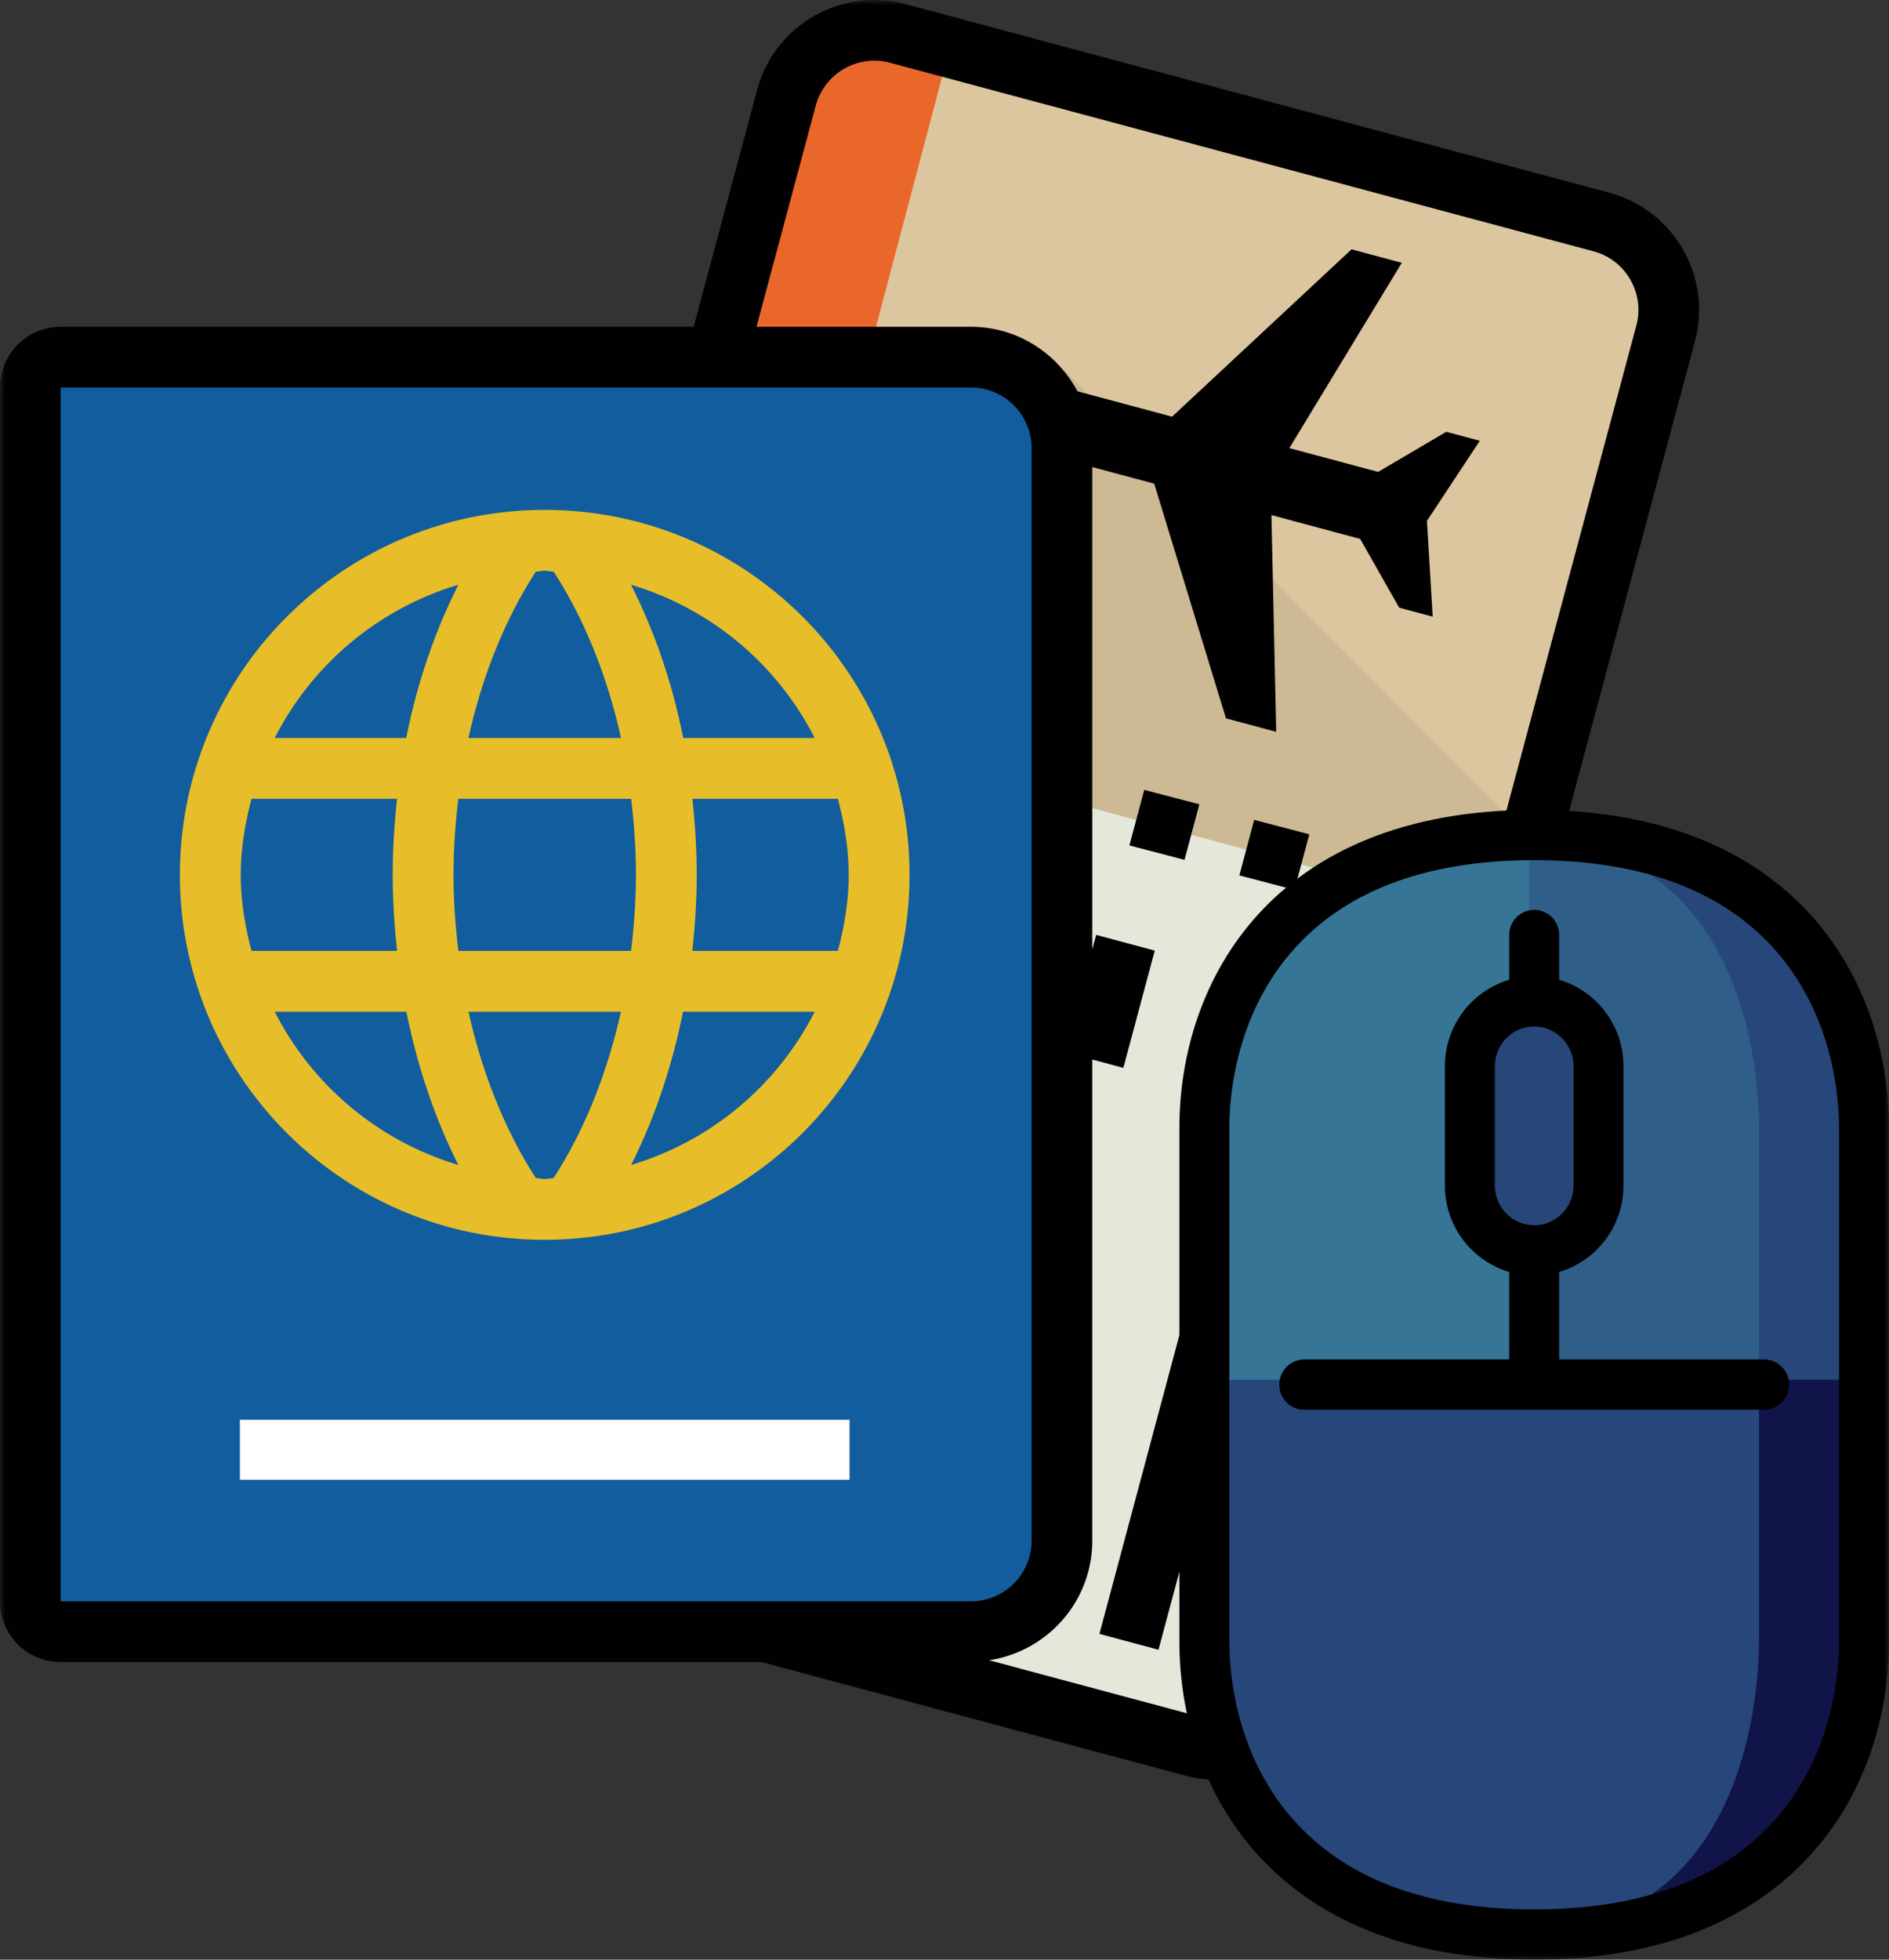 <svg width="189" height="196" xmlns="http://www.w3.org/2000/svg" xmlns:xlink="http://www.w3.org/1999/xlink"><rect width="100%" height="100%" fill="#333333" stroke="none"/><defs><path id="a" d="M0 196h189V0H0z"/></defs><g fill="none" fill-rule="evenodd"><path d="M87.35 3c-4.028 0-7.73 2.69-8.816 6.753L42.312 144.67c-1.302 4.852 1.591 9.856 6.453 11.158l70.533 18.863c4.819 1.296 9.875-1.591 11.171-6.443l36.219-134.919c1.302-4.852-1.591-9.856-6.447-11.156L89.705 3.31A9.124 9.124 0 0 0 87.35 3" fill="#F5F9EC"/><path d="M153 83.666L106.354 37H71.141l-28.83 107.638c-1.3 4.857 1.59 9.866 6.445 11.17l70.437 18.882c4.813 1.297 9.862-1.593 11.157-6.45L153 83.666z" fill="#E4E8DB"/><path d="M63 68.421L150.972 92l15.717-58.67c1.299-4.853-1.588-9.858-6.433-11.158L89.865 3.31A9.08 9.08 0 0 0 87.518 3c-4.02 0-7.714 2.69-8.798 6.754L63 68.421z" fill="#DCC69F"/><path fill="#CDB994" d="M63 68.36L150.8 92l2.2-8.252L106.48 37H71.363z"/><path d="M54.504 158L95 4.89l-5.82-1.58A8.889 8.889 0 0 0 86.855 3c-3.984 0-7.646 2.7-8.72 6.78L42.308 145.221c-1.288 4.87 1.573 9.894 6.382 11.202L54.504 158z" fill="#EA672C"/><path d="M6.03 164A3.042 3.042 0 0 1 3 160.952V39.048A3.041 3.041 0 0 1 6.03 36h90.882c5.01 0 9.088 4.102 9.088 9.143v109.714c0 5.04-4.078 9.143-9.088 9.143H6.029z" fill="#125D9D"/><path d="M83.837 95.104H69.27c.256-2.409.438-4.912.438-7.604 0-2.689-.176-5.196-.429-7.604h14.558c.636 2.445 1.08 4.964 1.08 7.604 0 2.64-.444 5.158-1.08 7.604zm-20.696 21.41c1.965-3.875 3.93-9.01 5.199-15.326h13.173a30.359 30.359 0 0 1-18.372 15.326zm-9.526 1.314c-2.181-3.355-5.019-8.906-6.74-16.64h15.25c-1.718 7.728-4.553 13.28-6.74 16.64-.301.01-.58.089-.885.089-.304 0-.584-.08-.885-.089zm-26.128-16.64H40.66c1.272 6.317 3.24 11.457 5.202 15.326a30.364 30.364 0 0 1-18.375-15.326zm-2.324-21.292h14.56c-.255 2.408-.431 4.915-.431 7.604 0 2.692.182 5.195.44 7.604H25.164c-.636-2.446-1.08-4.964-1.08-7.604 0-2.64.444-5.159 1.08-7.604zm20.708-21.413c-1.999 3.923-3.967 9.024-5.226 15.33H27.487a30.367 30.367 0 0 1 18.384-15.33zm.997 15.33c1.689-7.623 4.475-13.162 6.747-16.642.301-.009.58-.088.885-.088.307 0 .59.082.894.092 2.282 3.5 5.059 9.042 6.74 16.638H46.869zM63.625 87.5c0 2.716-.204 5.21-.484 7.604H45.86c-.28-2.394-.484-4.888-.484-7.604 0-2.717.2-5.21.478-7.604h17.294c.277 2.394.478 4.887.478 7.604zm17.888-13.688H68.358c-1.26-6.305-3.224-11.4-5.229-15.33a30.367 30.367 0 0 1 18.384 15.33zM54.5 51C34.343 51 18 67.342 18 87.5c0 20.157 16.343 36.5 36.5 36.5S91 107.657 91 87.5C91 67.342 74.66 51 54.5 51z" fill="#E7BE29"/><mask id="b" fill="#fff"><use xlink:href="#a"/></mask><path fill="#FFF" mask="url(#b)" d="M24 148h61v-6H24z"/><path fill="#010101" mask="url(#b)" d="M133 99.537L129.859 111 124 109.464 127.14 98zm-6 24.048L115.912 165 110 163.415 121.088 122z"/><path d="M163.718 32.567L127.575 167.43a6.079 6.079 0 0 1-5.859 4.504c-.528 0-1.06-.07-1.579-.21l-21.17-5.672c5.834-.89 10.318-5.88 10.318-11.959V105.97l3.109.834 3.144-11.728-5.864-1.572-.389 1.451v-48.24l6.196 1.66 7.18 23.47 5.027 1.348-.477-21.674c3.3.886 6.672 1.788 8.879 2.38l3.904 6.88 3.352.898-.577-9.582 5.29-8.01-3.35-.898-6.822 4.01c-2.21-.592-5.58-1.494-8.882-2.38l11.25-18.533-5.027-1.347-17.956 16.736c-3.53-.947-7.383-1.98-9.471-2.538-2.04-3.818-6.023-6.45-10.659-6.45H75.69l5.926-22.114a6.085 6.085 0 0 1 5.859-4.504c.528 0 1.06.07 1.578.21l70.373 18.854a6.021 6.021 0 0 1 3.686 2.829 6.039 6.039 0 0 1 .607 4.607zM6.071 38.756h91.071a6.077 6.077 0 0 1 6.072 6.07v109.266a6.077 6.077 0 0 1-6.072 6.07H6.072V38.756zM160.995 19.27L90.622.416A12.153 12.153 0 0 0 87.47 0c-5.36 0-10.266 3.578-11.72 9.002l-6.348 23.684H6.072A6.071 6.071 0 0 0 0 38.756v121.406a6.07 6.07 0 0 0 6.071 6.07h70.125l42.372 11.352c1.054.283 2.11.416 3.151.416 5.361 0 10.267-3.578 11.721-9.002l36.143-134.862c1.736-6.474-2.11-13.13-8.588-14.866z" fill="#010101" mask="url(#b)"/><path fill="#010101" mask="url(#b)" d="M131 83.445L129.515 89 124 87.555 125.485 82zm12 3L141.515 92 136 90.555 137.485 85zm-23-6L118.515 86 113 84.555 114.485 79z"/><path d="M153 84l23.006 61 9.994-6.63v-25.395C186 101.398 179.274 84 153 84" fill="#27467A" mask="url(#b)"/><path d="M176 112.975V145h-30l6.737-61C171.261 84 176 101.398 176 112.975" fill="#2F5E88" mask="url(#b)"/><path d="M120 112.975v25.394l9.994 6.631H153V84c-26.274 0-33 17.398-33 28.975" fill="#367596" mask="url(#b)"/><path d="M153.5 100c-3.59 0-6.5 2.912-6.5 6.505v11.99a6.502 6.502 0 0 0 6.5 6.505c3.59 0 6.5-2.912 6.5-6.505v-11.99a6.502 6.502 0 0 0-6.5-6.505" fill="#27467A" mask="url(#b)"/><path d="M176.006 138L153 193c26.274 0 33-17.6 33-29.311V138h-9.994z" fill="#111449" mask="url(#b)"/><path d="M120 138v25.689c0 11.71 6.725 29.311 32.996 29.311C171.314 193 176 175.4 176 163.689V138h-56z" fill="#27467A" mask="url(#b)"/><path d="M184.003 164.181c0 3.088-.59 10.965-6.05 17.412-5.272 6.223-13.499 9.378-24.453 9.378-10.954 0-19.18-3.155-24.452-9.378-5.461-6.446-6.05-14.324-6.05-17.412V112.82c0-3.088.59-10.965 6.05-17.413 5.271-6.222 13.498-9.378 24.452-9.378 10.954 0 19.181 3.156 24.453 9.378 5.46 6.448 6.05 14.325 6.05 17.413v51.361zM153.5 81c-26.203 0-35.5 17.14-35.5 31.82v51.36c0 14.68 9.297 31.82 35.5 31.82s35.5-17.14 35.5-31.82v-51.36C189 98.14 179.703 81 153.5 81z" fill="#000" mask="url(#b)"/><path d="M149.565 118.579v-11.946c0-2.186 1.765-3.965 3.935-3.965s3.935 1.779 3.935 3.965v11.946c0 2.186-1.765 3.965-3.935 3.965s-3.935-1.779-3.935-3.965zm6.433 17.387v-8.75a9.003 9.003 0 0 0 6.433-8.637v-11.946a9.002 9.002 0 0 0-6.433-8.637v-4.48A2.507 2.507 0 0 0 153.5 91a2.507 2.507 0 0 0-2.498 2.517v4.479a9.002 9.002 0 0 0-6.433 8.637v11.946a9.003 9.003 0 0 0 6.433 8.637v8.75h-20.504a2.508 2.508 0 0 0-2.498 2.517 2.508 2.508 0 0 0 2.498 2.517h46.004a2.507 2.507 0 0 0 2.498-2.517 2.508 2.508 0 0 0-2.498-2.517h-20.504z" fill="#000" mask="url(#b)"/></g></svg>